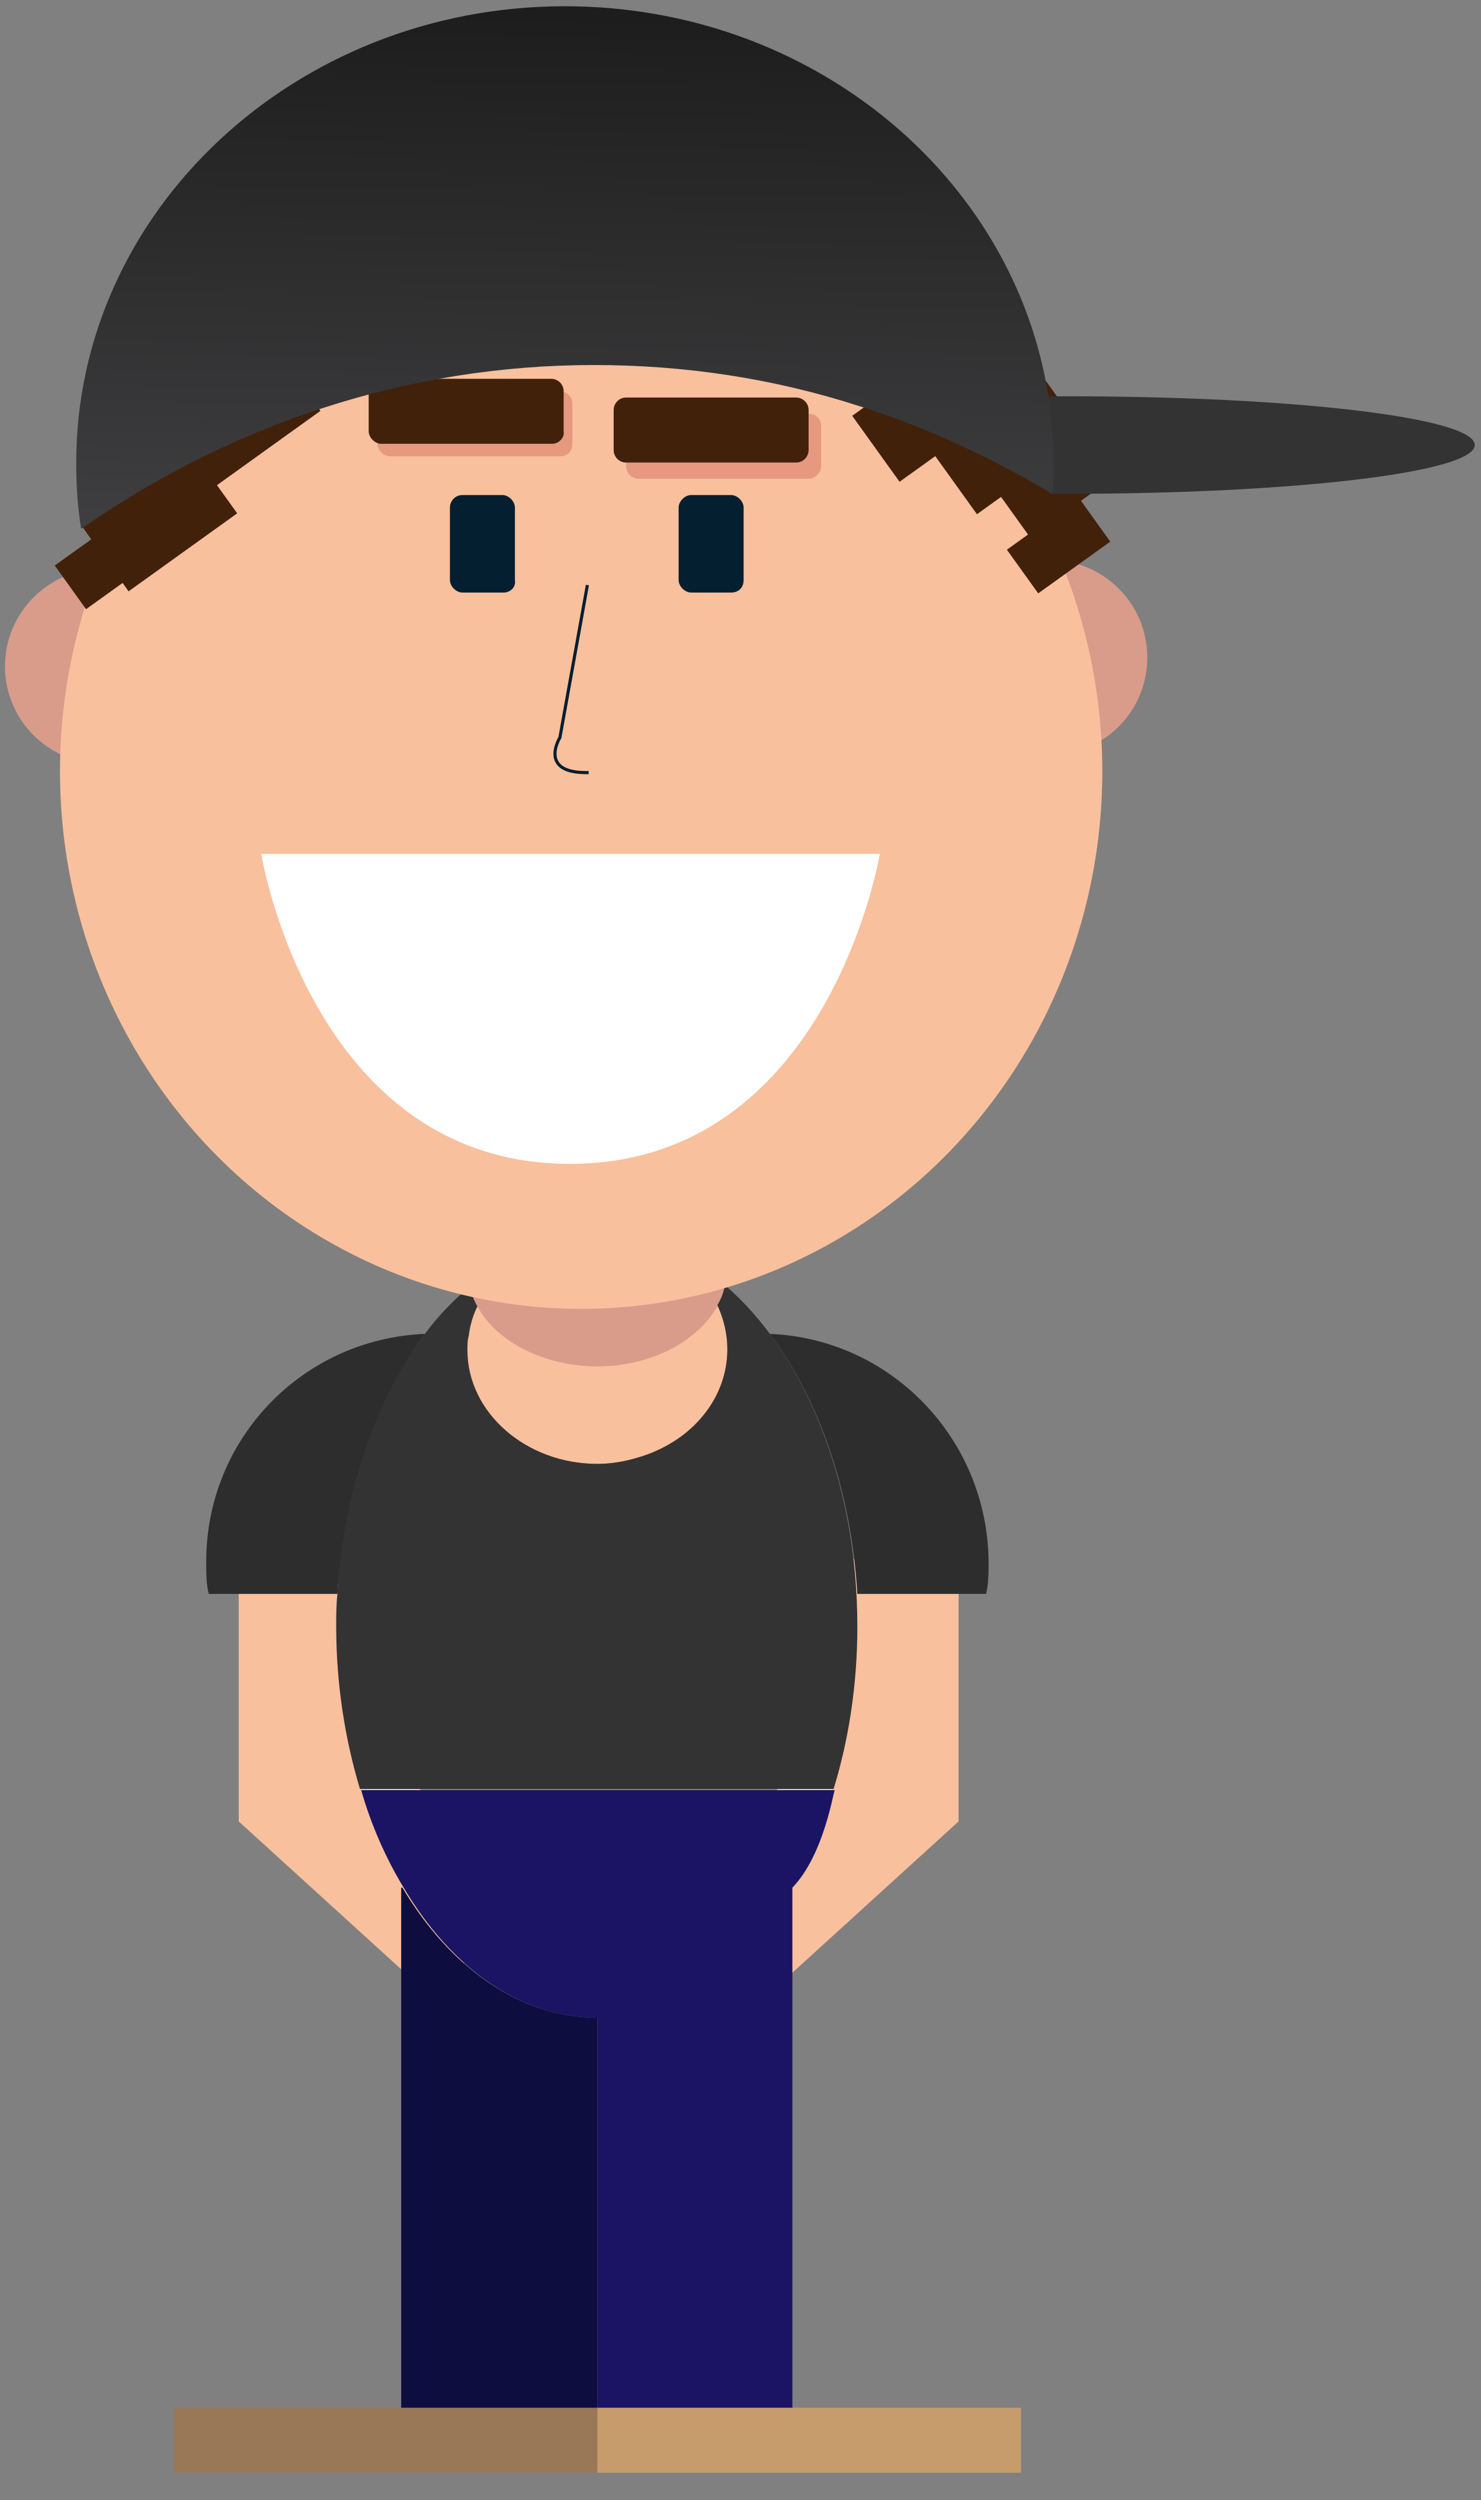 <?xml version="1.0" encoding="utf-8"?>
<!-- Generator: Adobe Illustrator 21.1.0, SVG Export Plug-In . SVG Version: 6.00 Build 0)  -->
<svg version="1.1" id="LittleMe" xmlns="http://www.w3.org/2000/svg" xmlns:xlink="http://www.w3.org/1999/xlink" x="0px" y="0px"
	 viewBox="0 0 118.5 200" style="enable-background:new 0 0 118.5 200;" xml:space="preserve">
<rect x="0" y="0" width="118.5" height="200" fill="#808080" stroke="none"/>
<style type="text/css">
	.st0{fill:#F8C09D;}
	.st1{fill:#D99C8A;}
	.st2{fill:#1B1464;}
	.st3{fill:#0E0D3F;}
	.st4{fill:#997858;}
	.st5{fill:#C69C6D;}
	.st6{fill:#333333;}
	.st7{fill:#2D2D2D;}
	.st8{fill:#42210B;}
	.st9{fill:#E6997F;}
	.st10{fill:#041F30;}
	.st11{fill:#FFFFFF;}
	.st12{fill:url(#SVGID_1_);}
	.st13{fill:none;stroke:#041F30;stroke-width:0.25;stroke-miterlimit:10;}
</style>
<g id="Neck">
	<path class="st0" d="M58.2,108c0,5-4.7,9.1-10.4,9.1S37.3,113,37.3,108c0-1.2,0.3-2.4,0.8-3.5c-0.3-0.5-0.5-1-0.6-1.6
		c2.2-1.9,4.7-3.2,7.4-3.7c0.1,0,0.1-0.1,0.2-0.1c0.2-0.1,0.4-0.1,0.6-0.1c0.3-0.1,0.6-0.1,1-0.1c0.3,0,0.7-0.1,1.1-0.1
		s0.7,0,1.1,0.1c0.3,0,0.7,0.1,1,0.1c0.2,0,0.4,0.1,0.6,0.1c0.1,0,0.1,0,0.2,0.1c2.7,0.5,5.2,1.8,7.4,3.7c-0.1,0.5-0.3,1.1-0.6,1.6
		C57.9,105.5,58.2,106.7,58.2,108z"/>
	<path class="st1" d="M58,102.9c-0.1,0.5-0.3,1.1-0.6,1.6c-1.6,2.8-5.3,4.8-9.6,4.8s-8.1-2-9.6-4.8c-0.3-0.5-0.5-1-0.6-1.6
		c2.2-1.9,4.7-3.2,7.4-3.7c0.1,0,0.1-0.1,0.2-0.1c0.2-0.1,0.4-0.1,0.6-0.1c0.3-0.1,0.6-0.1,1-0.1c0.3,0,0.7-0.1,1.1-0.1
		s0.7,0,1.1,0.1c0.3,0,0.7,0.1,1,0.1c0.2,0,0.4,0.1,0.6,0.1c0.1,0,0.1,0,0.2,0.1C53.3,99.7,55.8,101,58,102.9z"/>
</g>
<g id="Arms">
	<polygon class="st0" points="53.3,151.2 61.2,159.8 76.7,145.7 76.7,124.7 65,124.7 65,140.6 	"/>
	<polygon class="st0" points="42.5,151.2 34.6,159.8 19.1,145.7 19.1,124.7 30.8,124.7 30.8,140.6 	"/>
</g>
<g id="Pants">
	<path class="st2" d="M63.4,151v41.7H47.8v-31.3c-6.2,0-11.7-4-15.5-10.4c-1.4-2.3-2.6-5-3.4-7.8h37.9C66.7,143.1,66,148.3,63.4,151
		z"/>
	<path class="st3" d="M47.8,161.4v31.3H32.1V151h0.1C36,157.4,41.6,161.4,47.8,161.4z"/>
</g>
<g id="Shoes">
	<rect x="13.9" y="192.6" class="st4" width="33.9" height="5.2"/>
	<rect x="47.8" y="192.6" class="st5" width="33.9" height="5.2"/>
</g>
<g id="Shirt">
	<path class="st6" d="M68.6,130.1c0,4.7-0.7,9.1-1.9,13H28.8c-1.2-4-1.9-8.4-1.9-13c0-0.9,0-1.7,0.1-2.6c0.4-8.3,3-15.6,7-20.8
		c1.1-1.5,2.3-2.7,3.6-3.8c0.1,0.5,0.3,1.1,0.6,1.6c-0.4,0.8-0.6,1.6-0.7,2.4c-0.1,0.3-0.1,0.7-0.1,1.1c0,5,4.7,9.1,10.4,9.1
		c1.1,0,2.2-0.2,3.2-0.5c4.2-1.2,7.2-4.6,7.2-8.7c0-1.2-0.3-2.4-0.8-3.5c0.3-0.5,0.5-1,0.6-1.6C64.3,108.2,68.6,118.4,68.6,130.1z"
		/>
	<path class="st7" d="M34,106.7c-3.9,5.2-6.5,12.5-7,20.8H16.7c-0.2-0.8-0.2-1.7-0.2-2.6C16.5,115.1,24.2,107.1,34,106.7z"/>
	<path class="st7" d="M61.6,106.7c3.9,5.2,6.5,12.5,7,20.8h10.3c0.2-0.8,0.2-1.7,0.2-2.6C79,115.1,71.3,107.1,61.6,106.7z"/>
</g>
<g id="Ears">
	<circle class="st1" cx="8.2" cy="53.3" r="7.8"/>
	<circle class="st1" cx="84" cy="52.6" r="7.8"/>
</g>
<ellipse id="Face" class="st0" cx="46.5" cy="61.7" rx="41.7" ry="43"/>
<g id="Hair">
	<rect x="7.4" y="38.3" transform="matrix(0.812 -0.583 0.583 0.812 -21.837 15.238)" class="st8" width="10.7" height="6.5"/>
	
		<rect x="14.1" y="30.1" transform="matrix(0.812 -0.583 0.583 0.812 -15.834 17.604)" class="st8" width="10.7" height="6.5"/>
	
		<rect x="69.1" y="29.5" transform="matrix(0.812 -0.583 0.583 0.812 -5.12 49.592)" class="st8" width="10.7" height="6.5"/>
	
		<rect x="75.3" y="32.1" transform="matrix(0.812 -0.583 0.583 0.812 -5.478 53.691)" class="st8" width="10.7" height="6.5"/>
	<rect x="80.5" y="37" transform="matrix(0.812 -0.583 0.583 0.812 -7.026 56.379)" class="st8" width="7.1" height="4.3"/>
	<rect x="81.2" y="41.5" transform="matrix(0.812 -0.583 0.583 0.812 -9.564 57.615)" class="st8" width="7.1" height="4.3"/>
	<rect x="5" y="42.8" transform="matrix(0.812 -0.583 0.583 0.812 -24.633 13.4)" class="st8" width="7.1" height="4.3"/>
</g>
<g id="Eyebrow_Shadow">
	<path class="st9" d="M64.7,38.3H51.1c-0.5,0-1-0.4-1-1v-3.2c0-0.6,0.5-1,1-1h13.6c0.6,0,1,0.4,1,1v3.2
		C65.7,37.8,65.2,38.3,64.7,38.3z"/>
	<path class="st9" d="M44.8,36.5H31.2c-0.5,0-1-0.5-1-1v-3.2c0-0.5,0.4-1,1-1h13.6c0.5,0,1,0.4,1,1v3.2
		C45.8,36.1,45.4,36.5,44.8,36.5z"/>
</g>
<g id="Eyebrows">
	<path class="st8" d="M44.2,35.5H30.5c-0.5,0-1-0.5-1-1v-3.2c0-0.5,0.5-1,1-1h13.6c0.5,0,1,0.4,1,1v3.2C45.2,35,44.7,35.5,44.2,35.5
		z"/>
	<path class="st8" d="M63.7,37H50.1c-0.6,0-1-0.5-1-1v-3.2c0-0.5,0.4-1,1-1h13.6c0.5,0,1,0.4,1,1V36C64.7,36.5,64.3,37,63.7,37z"/>
</g>
<g id="Eyes">
	<path id="Left_Eye" class="st10" d="M40.3,47.4H37c-0.5,0-1-0.5-1-1v-5.8c0-0.5,0.4-1,1-1h3.2c0.5,0,1,0.5,1,1v5.8
		C41.3,47,40.8,47.4,40.3,47.4z"/>
	<path id="Right_Eye" class="st10" d="M58.5,47.4h-3.2c-0.5,0-1-0.5-1-1v-5.8c0-0.5,0.5-1,1-1h3.2c0.5,0,1,0.5,1,1v5.8
		C59.5,47,59.1,47.4,58.5,47.4z"/>
</g>
<path id="Mouth" class="st11" d="M20.9,68.3h49.5c0,0-4.1,24.8-24.8,24.8S20.9,68.3,20.9,68.3z"/>
<g id="Hat">
	<path class="st6" d="M118,35.6c0,2.2-14.6,3.9-32.6,3.9h-1.3c-0.1,0-0.1-0.1-0.1-0.1c0.1-0.8,0.1-1.7,0.1-2.5
		c0-1.8-0.2-3.5-0.5-5.2c0.6,0,1.2,0,1.8,0C103.4,31.7,118,33.4,118,35.6z"/>
	<linearGradient id="SVGID_1_" gradientUnits="userSpaceOnUse" x1="45.012" y1="45.66" x2="45.88" y2="-2.551">
		<stop  offset="0" style="stop-color:#000000"/>
		<stop  offset="0" style="stop-color:#414143"/>
		<stop  offset="1" style="stop-color:#1A1A1A"/>
	</linearGradient>
	<path class="st12" d="M84.3,37c0,0.9,0,1.7-0.1,2.5c-4.9-2.9-10-5.3-15.4-7c-6.8-2.2-13.9-3.3-21.3-3.3c-15,0-29.1,4.8-41,13.1
		c-0.3-1.7-0.4-3.5-0.4-5.3c0-20.1,17.5-36.5,39.1-36.5c19.7,0,36,13.6,38.7,31.3C84.1,33.5,84.3,35.2,84.3,37z"/>
</g>
<path id="Nose" class="st13" d="M47,46.8L44.8,59c0,0-1.8,2.9,2.3,2.8"/>
</svg>

